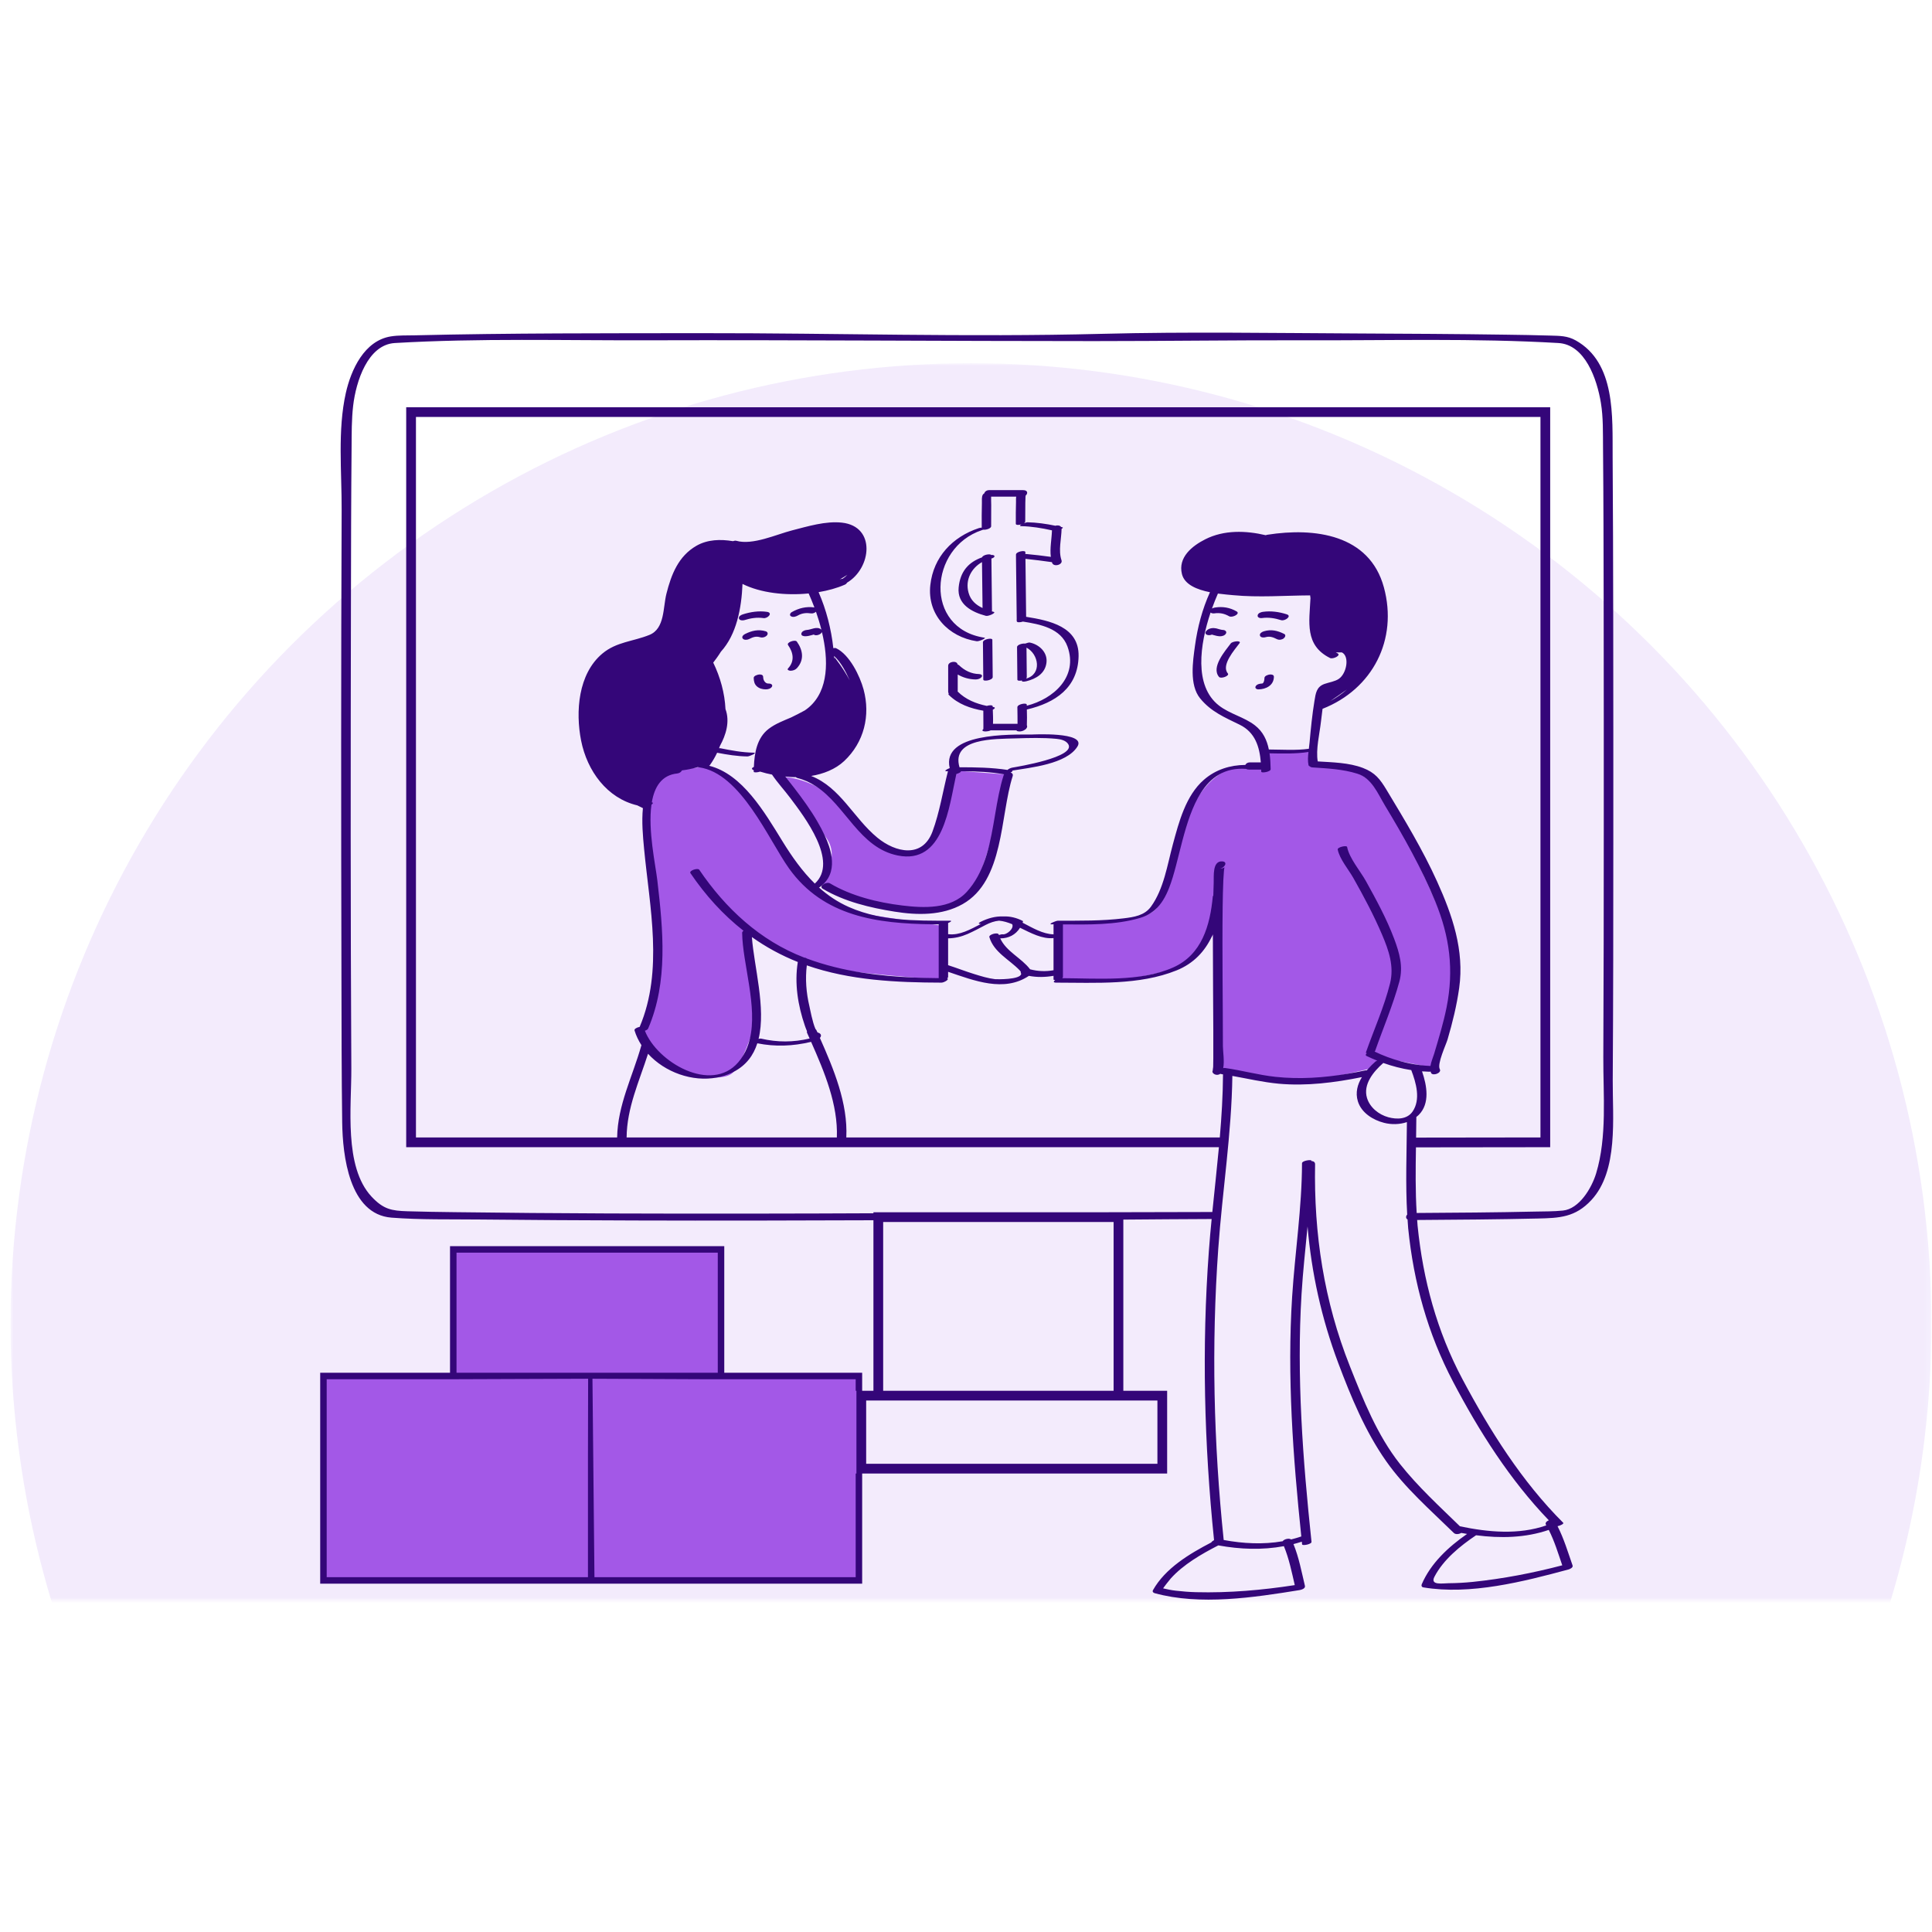 <svg width="367" height="367" viewBox="0 0 367 367" fill="none" xmlns="http://www.w3.org/2000/svg">
<mask id="mask0_1066_27597" style="mask-type:alpha" maskUnits="userSpaceOnUse" x="2" y="69" width="365" height="235">
<rect x="2" y="69" width="364.895" height="235" fill="#8036E4" fill-opacity="0.1"/>
</mask>
<g mask="url(#mask0_1066_27597)">
<circle cx="184.447" cy="251.447" r="182.447" fill="#8036E4"/>
</g>
<path d="M163.16 266.038V261.383H136.965V237.339H86.102V261.383H61.441V300.218H163.16V278.06V266.038ZM178.314 175.767C177.964 175.718 177.531 175.65 177.044 175.576C175.306 175.317 172.84 174.941 170.454 174.584C170.448 174.584 170.442 174.584 170.429 174.578C169.036 174.361 167.673 174.152 166.503 173.973C166.49 173.973 166.478 173.973 166.465 173.967C165.016 173.739 163.869 173.554 163.345 173.462C161.089 173.049 156.977 170.996 156.977 170.996C152.458 167.5 141.774 151.471 139.714 149.418C137.661 147.358 134.579 145.305 132.933 145.718C132.883 145.731 132.828 145.743 132.766 145.756C132.766 145.756 132.766 145.756 132.759 145.756C132.568 145.793 132.334 145.823 132.069 145.848C129.856 146.107 125.485 146.353 123.888 150.441C122.038 155.17 123.271 165.034 123.888 170.17C124.504 175.311 124.917 185.792 124.301 188.665C123.684 191.544 121.422 195.86 121.422 195.86L126.97 202.845C129.338 203.825 133.314 204.799 136.2 204.681C137.574 204.633 138.709 204.331 139.301 203.67C139.319 203.652 139.338 203.633 139.35 203.609C140.022 202.844 140.656 201.667 141.217 200.421C141.217 200.421 141.224 200.421 141.224 200.415C141.674 199.41 142.075 198.368 142.408 197.474C142.79 196.432 143.074 195.587 143.209 195.242C143.616 194.212 142.796 187.227 142.796 187.227L141.976 176.13C141.976 176.13 149.165 181.679 153.69 183.115C155.626 183.732 159.763 184.311 163.875 184.774C167.722 185.198 171.539 185.526 173.499 185.685H173.536C174.369 185.753 174.856 185.79 174.856 185.79L178.758 185.994L179.375 175.926C179.375 175.927 178.98 175.866 178.314 175.767ZM190.62 147.075L183.16 146.514L180.817 146.335L178.554 155.786C178.554 155.786 176.705 160.718 173.826 161.951C170.953 163.184 166.224 159.689 160.472 153.524C158.622 151.538 156.705 150.219 154.954 149.331C154.948 149.325 154.942 149.325 154.936 149.325C152.501 148.098 150.392 147.722 149.251 147.617C148.678 147.555 148.345 147.567 148.345 147.567C148.345 147.567 153.9 154.559 156.637 158.659C156.834 158.948 157.019 159.226 157.18 159.485C157.901 160.631 158.08 161.778 157.968 162.82C157.691 165.348 155.743 167.296 155.743 167.296L156.397 167.95L156.421 167.975L157.389 168.936C157.389 168.936 166.427 171.816 170.336 173.049C174.239 174.282 182.666 171.816 184.719 169.146C185.33 168.351 186.193 166.088 187.105 163.302C187.123 163.246 187.142 163.191 187.161 163.135C187.235 162.907 187.309 162.673 187.389 162.438C187.401 162.389 187.414 162.346 187.432 162.297C189.503 155.774 191.705 147.155 191.705 147.155L190.62 147.075ZM275.965 179.726C273.498 171.403 262.709 150.441 262.709 150.441C262.709 150.441 258.086 145.817 254.695 145.817C251.304 145.817 248.838 145.201 248.838 145.201L249.146 142.426L240.515 143.043V145.201L233.425 146.125C233.425 146.125 232.66 146.378 231.569 147.136C231.562 147.136 231.562 147.136 231.562 147.143C230.582 147.821 229.343 148.9 228.154 150.559C227.401 151.606 226.661 152.889 226.027 154.449C223.252 161.231 220.17 170.787 220.17 170.787C220.17 170.787 220.429 171.829 219.424 172.809C219.381 172.846 219.344 172.883 219.3 172.92C219.19 173.025 219.06 173.129 218.912 173.222C218.881 173.247 218.85 173.271 218.82 173.284C218.277 173.635 217.519 173.949 216.471 174.177C212.155 175.102 201.366 175.411 201.366 175.411L200.749 186.2L209.997 186.508C209.997 186.508 221.403 185.275 224.794 183.117C227.321 181.508 229.337 179.036 230.201 177.889C230.274 177.784 230.342 177.698 230.398 177.618C230.564 177.39 230.651 177.261 230.651 177.261L230.959 174.178L231.575 203.463C231.575 203.463 243.597 206.237 249.146 205.312C251.501 204.918 253.973 204.418 256.033 203.968C257.629 203.617 258.979 203.302 259.843 203.093C260.49 202.939 260.86 202.846 260.86 202.846L261.785 201.305L266.1 201.613H266.106L269.621 202.316C269.633 202.323 269.645 202.323 269.658 202.323L272.265 202.847C272.265 202.845 278.431 188.048 275.965 179.726Z" fill="#A358E7"/>
<path d="M195.632 122.062C195.46 122.025 195.077 122.13 194.732 122.26C194.238 122.179 193.197 122.469 193.197 122.925C193.222 124.991 193.246 127.049 193.259 129.109C193.265 129.325 193.703 129.355 194.147 129.263C194.01 129.442 194.307 129.571 194.96 129.411C196.816 128.948 198.523 127.943 198.782 125.897C199.036 123.931 197.414 122.426 195.632 122.062ZM194.917 128.906C194.997 128.819 195.047 128.734 195.047 128.629C195.034 126.761 195.016 124.892 194.991 123.025C197.315 124.233 197.975 128.068 194.917 128.906ZM188.505 121.533C188.499 121.101 186.711 121.409 186.718 122.013C186.749 124.368 186.774 126.729 186.785 129.091C186.792 129.522 188.579 129.214 188.573 128.61C188.555 126.248 188.53 123.894 188.505 121.533ZM188.745 116.224C188.634 116.2 188.518 116.163 188.406 116.132C188.425 116.089 188.437 116.04 188.437 115.996C188.4 112.698 188.357 109.4 188.326 106.101C189.164 105.867 189.066 105.355 188.283 105.422C188.062 105.146 186.724 105.385 186.55 105.873C183.998 106.785 182.414 108.511 182.105 111.575C181.785 114.812 184.615 116.279 187.296 116.988C187.753 117.105 189.35 116.384 188.745 116.224ZM183.986 112.599C183.296 110.127 184.547 107.901 186.539 106.779C186.57 109.683 186.607 112.594 186.644 115.498C185.411 114.923 184.393 114.067 183.986 112.599ZM204.886 124.621C204.985 119.048 199.375 117.871 194.923 117.168C194.874 113.499 194.831 109.825 194.794 106.157C196.476 106.324 198.147 106.557 199.825 106.786C199.837 106.829 199.843 106.873 199.855 106.909C200.151 107.778 201.933 107.285 201.643 106.429C201.008 104.554 201.625 102.397 201.656 100.46C201.884 100.331 201.989 100.201 201.791 100.152C201.717 100.14 201.637 100.121 201.563 100.103C201.367 99.801 200.885 99.739 200.478 99.868C198.733 99.504 196.915 99.246 195.164 99.209C195.041 99.209 194.782 99.283 194.516 99.388C194.658 99.289 194.751 99.166 194.751 99.03C194.745 97.878 194.751 96.719 194.769 95.559C194.775 95.189 194.782 94.813 194.8 94.443C194.8 94.394 194.819 94.258 194.831 94.129C195.281 93.771 195.262 93.105 194.369 93.105H187.895C187.396 93.105 187.05 93.407 186.977 93.716C186.86 93.783 186.761 93.863 186.706 93.956C186.441 94.369 186.533 95.066 186.521 95.535C186.472 97.1 186.483 98.666 186.49 100.232C186.298 100.239 186.095 100.27 185.923 100.325C180.941 101.977 177.316 105.793 176.724 111.12C176.095 116.773 180.189 121.002 185.534 121.81C185.947 121.878 187.47 121.207 187.008 121.138C175.442 119.387 176.453 104.036 186.533 100.701C186.619 100.677 186.693 100.645 186.755 100.621C187.248 100.694 188.277 100.411 188.277 99.955C188.271 98.605 188.271 97.254 188.29 95.905C188.296 95.596 188.247 94.844 188.272 94.345H193.037C192.975 94.666 193.006 95.048 193 95.313C192.951 96.712 192.963 98.112 192.963 99.511C192.963 99.752 193.536 99.764 194.035 99.61C193.733 99.783 193.597 99.943 194.004 99.949C195.934 99.987 197.944 100.32 199.83 100.744C199.781 102.384 199.405 104.135 199.614 105.781C198.066 105.572 196.519 105.375 194.959 105.239C194.917 105.233 194.848 105.239 194.78 105.252V104.888C194.774 104.456 192.987 104.765 192.993 105.368C192.993 105.676 192.999 105.985 192.999 106.293C193.037 110.085 193.086 113.883 193.135 117.681C193.098 117.736 193.092 117.792 193.135 117.835C193.135 117.89 193.142 117.946 193.142 118.001C193.142 118.266 193.795 118.254 194.312 118.075C197.617 118.587 201.532 119.364 202.777 122.816C204.855 128.562 200.119 132.772 195.052 134.055C195.052 133.987 195.046 133.925 195.046 133.864C195.046 133.438 193.258 133.74 193.258 134.344C193.271 135.392 193.301 136.44 193.289 137.494H188.628C188.665 136.607 188.622 135.7 188.591 134.819C188.967 134.615 189.176 134.375 188.683 134.307C188.646 134.301 188.609 134.294 188.578 134.288C188.578 134.251 188.572 134.208 188.572 134.172C188.572 133.919 187.955 133.925 187.45 134.091C185.391 133.666 183.424 132.877 181.914 131.36C181.92 131.329 181.927 131.298 181.927 131.268V128.129C182.944 128.715 184.072 129.042 185.299 129.067C185.7 129.079 186.242 128.931 186.476 128.58C186.718 128.223 186.279 128.05 185.989 128.044C184.504 128.013 183.221 127.372 182.161 126.354C182.099 126.299 182.013 126.256 181.915 126.238C181.792 125.399 180.114 125.664 180.114 126.459V131.391C180.114 131.533 180.157 131.638 180.219 131.731C180.152 131.817 180.139 131.903 180.213 131.977C181.97 133.759 184.368 134.585 186.791 135.004C186.798 135.96 186.804 136.909 186.804 137.865C186.804 138.068 186.804 138.272 186.798 138.475C186.798 138.481 186.798 138.481 186.798 138.488C186.742 138.537 186.686 138.586 186.65 138.655C186.533 138.864 186.822 138.926 187.081 138.938C187.148 138.944 187.222 138.951 187.285 138.944C187.506 138.938 187.894 138.883 188.191 138.735H193.105C193.092 138.976 193.77 138.944 193.869 138.932C194.153 138.889 194.492 138.79 194.726 138.586C194.757 138.574 194.782 138.555 194.813 138.537L194.819 138.531C194.831 138.524 194.838 138.513 194.85 138.506C194.893 138.469 194.924 138.432 194.949 138.395C195.115 138.198 195.171 137.957 195.06 137.772C195.103 136.78 195.084 135.775 195.06 134.776C200.491 133.505 204.781 130.62 204.886 124.621ZM204.886 124.621C204.985 119.048 199.375 117.871 194.923 117.168C194.874 113.499 194.831 109.825 194.794 106.157C196.476 106.324 198.147 106.557 199.825 106.786C199.837 106.829 199.843 106.873 199.855 106.909C200.151 107.778 201.933 107.285 201.643 106.429C201.008 104.554 201.625 102.397 201.656 100.46C201.884 100.331 201.989 100.201 201.791 100.152C201.717 100.14 201.637 100.121 201.563 100.103C201.367 99.801 200.885 99.739 200.478 99.868C198.733 99.504 196.915 99.246 195.164 99.209C195.041 99.209 194.782 99.283 194.516 99.388C194.658 99.289 194.751 99.166 194.751 99.03C194.745 97.878 194.751 96.719 194.769 95.559C194.775 95.189 194.782 94.813 194.8 94.443C194.8 94.394 194.819 94.258 194.831 94.129C195.281 93.771 195.262 93.105 194.369 93.105H187.895C187.396 93.105 187.05 93.407 186.977 93.716C186.86 93.783 186.761 93.863 186.706 93.956C186.441 94.369 186.533 95.066 186.521 95.535C186.472 97.1 186.483 98.666 186.49 100.232C186.298 100.239 186.095 100.27 185.923 100.325C180.941 101.977 177.316 105.793 176.724 111.12C176.095 116.773 180.189 121.002 185.534 121.81C185.947 121.878 187.47 121.207 187.008 121.138C175.442 119.387 176.453 104.036 186.533 100.701C186.619 100.677 186.693 100.645 186.755 100.621C187.248 100.694 188.277 100.411 188.277 99.955C188.271 98.605 188.271 97.254 188.29 95.905C188.296 95.596 188.247 94.844 188.272 94.345H193.037C192.975 94.666 193.006 95.048 193 95.313C192.951 96.712 192.963 98.112 192.963 99.511C192.963 99.752 193.536 99.764 194.035 99.61C193.733 99.783 193.597 99.943 194.004 99.949C195.934 99.987 197.944 100.32 199.83 100.744C199.781 102.384 199.405 104.135 199.614 105.781C198.066 105.572 196.519 105.375 194.959 105.239C194.917 105.233 194.848 105.239 194.78 105.252V104.888C194.774 104.456 192.987 104.765 192.993 105.368C192.993 105.676 192.999 105.985 192.999 106.293C193.037 110.085 193.086 113.883 193.135 117.681C193.098 117.736 193.092 117.792 193.135 117.835C193.135 117.89 193.142 117.946 193.142 118.001C193.142 118.266 193.795 118.254 194.312 118.075C197.617 118.587 201.532 119.364 202.777 122.816C204.855 128.562 200.119 132.772 195.052 134.055C195.052 133.987 195.046 133.925 195.046 133.864C195.046 133.438 193.258 133.74 193.258 134.344C193.271 135.392 193.301 136.44 193.289 137.494H188.628C188.665 136.607 188.622 135.7 188.591 134.819C188.967 134.615 189.176 134.375 188.683 134.307C188.646 134.301 188.609 134.294 188.578 134.288C188.578 134.251 188.572 134.208 188.572 134.172C188.572 133.919 187.955 133.925 187.45 134.091C185.391 133.666 183.424 132.877 181.914 131.36C181.92 131.329 181.927 131.298 181.927 131.268V128.129C182.944 128.715 184.072 129.042 185.299 129.067C185.7 129.079 186.242 128.931 186.476 128.58C186.718 128.223 186.279 128.05 185.989 128.044C184.504 128.013 183.221 127.372 182.161 126.354C182.099 126.299 182.013 126.256 181.915 126.238C181.792 125.399 180.114 125.664 180.114 126.459V131.391C180.114 131.533 180.157 131.638 180.219 131.731C180.152 131.817 180.139 131.903 180.213 131.977C181.97 133.759 184.368 134.585 186.791 135.004C186.798 135.96 186.804 136.909 186.804 137.865C186.804 138.068 186.804 138.272 186.798 138.475C186.798 138.481 186.798 138.481 186.798 138.488C186.742 138.537 186.686 138.586 186.65 138.655C186.533 138.864 186.822 138.926 187.081 138.938C187.148 138.944 187.222 138.951 187.285 138.944C187.506 138.938 187.894 138.883 188.191 138.735H193.105C193.092 138.976 193.77 138.944 193.869 138.932C194.153 138.889 194.492 138.79 194.726 138.586C194.757 138.574 194.782 138.555 194.813 138.537L194.819 138.531C194.831 138.524 194.838 138.513 194.85 138.506C194.893 138.469 194.924 138.432 194.949 138.395C195.115 138.198 195.171 137.957 195.06 137.772C195.103 136.78 195.084 135.775 195.06 134.776C200.491 133.505 204.781 130.62 204.886 124.621ZM194.96 129.411C196.817 128.949 198.524 127.944 198.783 125.898C199.036 123.931 197.414 122.426 195.633 122.062C195.46 122.025 195.078 122.13 194.733 122.26C194.239 122.179 193.198 122.469 193.198 122.925C193.222 124.991 193.247 127.049 193.259 129.109C193.266 129.325 193.703 129.355 194.147 129.263C194.01 129.443 194.307 129.572 194.96 129.411ZM194.991 123.025C197.315 124.233 197.975 128.068 194.917 128.906C194.997 128.819 195.047 128.734 195.047 128.629C195.034 126.76 195.016 124.892 194.991 123.025ZM188.283 105.422C188.062 105.146 186.724 105.385 186.55 105.873C183.998 106.785 182.414 108.511 182.105 111.575C181.785 114.812 184.615 116.279 187.296 116.988C187.753 117.105 189.349 116.384 188.745 116.224C188.634 116.199 188.518 116.162 188.406 116.131C188.425 116.089 188.437 116.04 188.437 115.996C188.4 112.697 188.357 109.399 188.326 106.101C189.165 105.867 189.066 105.355 188.283 105.422ZM183.986 112.599C183.296 110.127 184.547 107.901 186.539 106.779C186.57 109.683 186.607 112.594 186.644 115.498C185.411 114.923 184.393 114.067 183.986 112.599ZM186.718 122.013C186.748 124.368 186.773 126.729 186.785 129.091C186.791 129.522 188.579 129.214 188.573 128.61C188.554 126.248 188.529 123.894 188.505 121.533C188.499 121.101 186.711 121.409 186.718 122.013ZM244.423 116.692C242.962 116.224 241.421 116.009 239.898 116.224C239.522 116.279 238.967 116.464 238.899 116.902C238.832 117.327 239.393 117.457 239.701 117.408C240.952 117.229 242.173 117.426 243.369 117.808C244.054 118.025 245.478 117.025 244.423 116.692ZM243.943 120.422C242.673 119.788 241.483 119.498 240.077 119.923C239.762 120.015 239.226 120.299 239.337 120.724C239.448 121.131 240.065 121.144 240.379 121.046C241.192 120.805 241.822 121.039 242.555 121.409C242.962 121.606 243.461 121.545 243.831 121.28C244.084 121.101 244.349 120.626 243.943 120.422ZM241.199 128.129C240.904 128.16 240.207 128.37 240.194 128.777C240.188 129.116 240.12 129.534 239.935 129.739C239.923 129.757 239.911 129.769 239.904 129.776C239.892 129.782 239.886 129.788 239.867 129.8C239.854 129.807 239.854 129.807 239.849 129.813C239.843 129.813 239.836 129.819 239.83 129.819C239.818 129.825 239.8 129.825 239.781 129.832C239.689 129.838 239.553 129.85 239.701 129.85C239.288 129.857 238.764 129.967 238.53 130.356C238.314 130.713 238.708 130.96 239.035 130.954C240.485 130.936 241.957 130.202 241.988 128.58C242.001 128.16 241.532 128.092 241.199 128.129ZM233.801 122.216C232.735 123.647 230.01 126.742 231.563 128.585C231.927 129.01 233.634 128.388 233.234 127.913C231.914 126.353 234.554 123.4 235.447 122.198C235.897 121.6 234.115 121.798 233.801 122.216ZM232.882 120.337C233.086 119.967 232.71 119.683 232.358 119.671C231.901 119.652 231.482 119.467 231.038 119.369C230.453 119.246 229.781 119.302 229.305 119.695C229.046 119.911 228.794 120.3 229.183 120.54C229.459 120.707 229.891 120.688 230.218 120.546C230.335 120.577 230.459 120.614 230.576 120.651C230.946 120.763 231.328 120.848 231.716 120.867C232.136 120.879 232.667 120.737 232.882 120.337ZM151.366 121.872C151.058 121.434 149.326 122.013 149.702 122.544C150.719 123.98 150.973 125.596 149.709 126.958C149.413 127.279 149.961 127.414 150.177 127.414C150.596 127.407 151.065 127.26 151.361 126.945C152.815 125.373 152.538 123.523 151.366 121.872ZM146.126 129.849C145.831 129.843 145.677 129.849 145.429 129.658C145.103 129.399 144.973 128.986 144.967 128.579C144.955 128.166 144.523 128.092 144.178 128.129C143.894 128.16 143.161 128.375 143.173 128.777C143.186 129.38 143.302 129.972 143.783 130.385C144.24 130.792 144.856 130.946 145.454 130.952C145.867 130.959 146.397 130.83 146.632 130.448C146.847 130.083 146.447 129.849 146.126 129.849ZM145.035 117.414C145.842 117.525 146.891 116.397 145.682 116.224C144.147 116.002 142.587 116.23 141.12 116.699C140.806 116.797 140.257 117.069 140.368 117.488C140.479 117.888 141.101 117.895 141.41 117.796C142.6 117.421 143.796 117.235 145.035 117.414ZM144.406 121.052C144.826 121.181 145.368 121.039 145.67 120.713C145.941 120.417 145.842 120.034 145.454 119.917C144.055 119.498 142.803 119.8 141.527 120.435C141.243 120.576 140.812 120.947 141.089 121.298C141.355 121.631 141.958 121.564 142.291 121.396C143.025 121.027 143.585 120.805 144.406 121.052ZM162.686 266.038V278.06V266.038ZM306.353 205.231C306.451 189.929 306.464 174.626 306.464 159.331C306.464 145.225 306.47 131.12 306.445 117.014C306.427 106.927 306.408 96.841 306.334 86.761C306.279 79.178 306.951 68.944 299.337 64.671C297.739 63.771 296.285 63.802 294.515 63.747C291.655 63.654 288.794 63.617 285.934 63.574C276.667 63.438 267.4 63.389 258.135 63.346C241.883 63.273 225.595 62.995 209.35 63.414C183.61 64.073 158.832 63.26 133.253 63.29C115.109 63.309 96.946 63.26 78.802 63.697C77.31 63.735 75.738 63.666 74.259 63.901C69.185 64.702 66.682 70.258 65.695 74.64C64.098 81.73 64.931 89.69 64.899 96.878C64.777 126.458 64.788 156.033 64.862 185.613C64.881 194.824 64.881 204.042 65.004 213.252C65.091 219.436 66.304 230.687 74.381 231.303C79.912 231.728 85.521 231.593 91.058 231.654C100.94 231.76 110.829 231.808 120.718 231.84C135.786 231.889 150.847 231.852 165.916 231.797V264.188H163.776V260.767H137.581V236.723H85.485V260.767H60.824V300.834H163.776V279.91H221.71V264.188H213.387V231.673C218.898 231.636 224.688 231.575 230.163 231.562C229.959 233.597 229.781 235.625 229.633 237.66C228.283 255.964 228.745 274.312 230.62 292.561C230.379 292.69 230.17 292.851 230.095 292.998C225.909 295.175 221.353 297.913 219.022 302.055C218.862 302.332 219.053 302.56 219.331 302.634C227.943 305.014 238.227 303.454 246.883 302.049C247.228 301.986 248.004 301.753 247.882 301.247C247.24 298.571 246.747 295.859 245.705 293.313C246.235 293.176 246.766 293.022 247.29 292.856C247.308 293.023 247.327 293.196 247.345 293.368C247.382 293.683 249.182 293.344 249.132 292.887C247.48 277.271 246.278 261.513 247.24 245.811C247.505 241.519 247.973 237.253 248.381 232.98C249.139 241.809 251.013 250.403 254.219 258.942C256.63 265.353 259.336 271.901 263.288 277.529C266.883 282.659 271.723 286.845 276.173 291.204C276.506 291.525 277.166 291.438 277.579 291.191C277.949 291.259 278.312 291.321 278.683 291.383C275.138 293.849 271.784 296.95 270.069 300.951C269.958 301.223 270.063 301.482 270.378 301.537C279.292 303.035 289.385 300.445 297.973 298.128C298.239 298.054 298.861 297.764 298.726 297.376C297.844 294.854 297.086 292.295 295.871 289.915C296.432 289.799 297.117 289.44 296.95 289.268C289.089 281.432 283.004 271.753 277.813 262C272.948 252.857 270.323 243.153 269.281 232.832C269.249 232.468 269.231 232.11 269.2 231.747C276.826 231.697 284.459 231.642 292.079 231.469C296.247 231.377 299.243 231.254 302.301 227.955C307.468 222.376 306.309 212.29 306.353 205.231ZM162.686 264.188V279.91H162.544V299.601H112.921L112.543 261.904L134.327 262H162.545V264.188H162.686ZM62.058 262H85.486L111.72 261.904L111.687 276.796V299.601H62.058V262ZM111.687 262V275.563V262ZM86.719 260.767V237.956H136.348V260.767H86.719ZM136.348 262L112.542 262.11L136.348 262ZM219.861 266.038V278.06H164.536V266.038H219.861ZM167.766 264.188V232.13H211.538V264.188H167.766ZM245.952 301.105C239.762 302.06 233.467 302.609 227.21 302.449C225.922 302.418 224.633 302.313 223.351 302.165C222.543 302.073 221.754 301.913 220.958 301.728C220.897 301.715 222.154 300.112 222.389 299.853C224.805 297.171 228.215 295.212 231.427 293.559C235.582 294.317 239.774 294.466 243.887 293.707C244.867 296.087 245.373 298.602 245.952 301.105ZM296.766 297.345C291.186 298.806 285.501 299.903 279.762 300.495C278.239 300.649 276.71 300.736 275.175 300.747C273.992 300.76 271.612 301.191 272.487 299.514C274.177 296.265 277.37 293.663 280.391 291.635C285.033 292.234 289.756 292.141 294.201 290.619C295.292 292.757 295.983 295.069 296.766 297.345ZM276.026 262.48C280.946 271.851 286.834 281.137 294.213 288.794C293.794 288.96 293.461 289.293 293.671 289.651C293.695 289.688 293.714 289.725 293.732 289.762C288.474 291.587 282.703 291.062 277.328 289.934C273.4 286.112 269.338 282.395 265.928 278.085C261.6 272.604 258.968 265.939 256.415 259.509C251.501 247.136 249.566 234.386 249.812 221.156C249.819 220.749 249.491 220.557 249.116 220.545V220.484C249.116 220.225 247.328 220.471 247.328 220.964C247.309 229.448 245.996 237.838 245.454 246.29C244.48 261.475 245.626 276.746 247.192 291.863C246.551 292.08 245.91 292.27 245.263 292.43C244.843 292.135 243.906 292.375 243.659 292.77C239.966 293.418 236.162 293.22 232.451 292.535C230.539 274.127 230.101 255.65 231.421 237.179C232.198 226.26 233.949 215.335 234.097 204.38C237.031 204.904 239.923 205.582 242.907 205.859C248.197 206.34 253.517 205.65 258.708 204.608C257.864 205.989 257.432 207.555 257.938 209.201C258.61 211.396 260.823 212.764 262.931 213.295C264.318 213.646 265.873 213.621 267.254 213.153C267.211 219.023 266.97 224.861 267.309 230.724C267.032 231.014 267.013 231.452 267.376 231.649C267.414 232.204 267.444 232.758 267.494 233.313C268.542 243.665 271.204 253.295 276.026 262.48ZM155.744 197.161C156.193 196.68 155.849 196.254 155.355 196.149C155.318 196.112 155.275 196.069 155.232 196.02C155.189 195.915 155.14 195.804 155.09 195.699C155.053 195.612 154.992 195.545 154.918 195.489C154.333 194.213 153.889 191.698 153.752 191.131C153.149 188.591 152.945 185.97 153.259 183.381C161.41 186.223 170.287 186.642 178.838 186.661C179.326 186.661 180.441 186.014 179.911 185.853C180.028 185.766 180.102 185.674 180.102 185.569V184.602C185.108 186.297 190.719 188.535 195.447 185.372C196.995 185.668 198.561 185.637 200.127 185.366V186.044C200.127 186.131 200.257 186.174 200.442 186.18C200.115 186.408 199.997 186.661 200.651 186.661C208.117 186.661 216.416 187.191 223.493 184.336C226.779 183.011 228.876 180.693 230.201 177.887C230.269 177.746 230.337 177.604 230.398 177.462V177.617C230.398 178.671 230.405 179.725 230.405 180.779C230.411 185.755 230.454 190.724 230.478 195.699C230.485 197.481 230.491 199.262 230.478 201.044C230.472 201.562 230.466 202.08 230.454 202.598C230.441 203.054 230.294 203.338 230.423 203.258C230.281 203.442 230.256 203.658 230.454 203.868C230.46 203.868 230.46 203.874 230.467 203.88C230.793 204.226 231.409 204.269 231.805 203.979C231.879 204.01 231.965 204.034 232.075 204.047C232.155 204.059 232.242 204.077 232.322 204.089C232.297 208.084 232.051 212.079 231.712 216.069H160.763C161.083 209.558 158.364 203.073 155.744 197.161ZM242.26 204.552C239.041 204.207 235.922 203.326 232.721 202.875C232.605 202.857 232.481 202.869 232.358 202.9C232.617 201.593 232.302 199.639 232.302 198.757C232.302 194.528 232.259 190.304 232.24 186.081C232.216 181.488 232.197 176.901 232.253 172.308C232.277 170.612 232.308 168.911 232.382 167.215C232.407 166.642 232.445 166.069 232.494 165.495C232.61 164.145 232.876 165.051 231.649 164.996C232.536 164.996 233.369 163.707 232.186 163.627C230.262 163.504 230.607 166.469 230.552 167.677C230.514 168.491 230.496 169.311 230.478 170.131C230.422 170.186 230.385 170.242 230.379 170.303C229.861 175.802 228.295 181.369 222.833 183.786C216.57 186.554 208.487 185.839 201.773 185.814C201.86 185.74 201.915 185.654 201.915 185.568V175.599C206.76 175.636 211.896 175.735 216.508 174.384C217.402 174.125 218.16 173.755 218.82 173.281C218.85 173.268 218.882 173.244 218.912 173.219C219.048 173.126 219.177 173.022 219.3 172.917C219.344 172.88 219.381 172.843 219.424 172.806C220.626 171.745 221.44 170.308 222.106 168.601C223.993 163.768 224.886 155.63 228.154 150.556C229.072 149.125 230.183 147.936 231.563 147.14C231.563 147.134 231.563 147.134 231.57 147.134C232.975 146.314 234.665 145.907 236.718 146.055C236.847 146.142 237.02 146.191 237.26 146.191H239.572C239.578 146.327 239.578 146.462 239.585 146.591C239.591 146.905 241.379 146.629 241.372 146.11C241.354 145.105 241.305 144.089 241.163 143.102C243.629 143.145 246.12 143.225 248.555 142.843C248.456 143.7 248.401 144.576 248.561 145.333C248.592 145.463 248.697 145.543 248.838 145.586C248.906 145.685 249.06 145.759 249.332 145.778C252.205 145.969 255.071 146.104 257.833 146.968C260.608 147.83 261.717 150.747 263.105 153.046C266.65 158.927 270.04 164.921 272.654 171.289C275.398 177.948 276.199 184.248 274.794 191.338C274.196 194.329 273.296 197.258 272.426 200.179C272.247 200.778 271.859 201.665 271.723 202.491C271.033 202.46 270.342 202.405 269.658 202.319C269.645 202.319 269.633 202.319 269.621 202.312C268.437 202.165 267.265 201.924 266.106 201.61H266.1C264.386 201.147 262.716 200.524 261.113 199.754C261.168 199.705 261.211 199.655 261.229 199.606C262.758 195.247 264.601 190.938 265.816 186.48C266.593 183.607 265.841 181.012 264.817 178.287C263.387 174.489 261.413 170.882 259.454 167.344C258.405 165.463 256.309 163.034 255.896 160.889C255.822 160.513 254.028 160.931 254.108 161.363C254.454 163.164 256.18 165.186 257.061 166.746C259.052 170.266 260.958 173.842 262.542 177.559C263.818 180.555 264.854 183.557 264.053 186.794C262.943 191.264 260.989 195.586 259.466 199.92C259.435 199.994 259.515 200.043 259.645 200.068C259.41 200.253 259.33 200.468 259.638 200.616C260.293 200.931 260.958 201.215 261.63 201.486C261.482 201.529 261.352 201.584 261.272 201.658C260.779 202.09 260.292 202.57 259.842 203.089C259.775 203.162 259.706 203.236 259.645 203.31C259.558 203.31 259.478 203.31 259.38 203.328C258.264 203.563 257.148 203.772 256.032 203.963C251.476 204.725 246.89 205.052 242.26 204.552ZM234.898 116.138C233.634 115.41 232.284 115.182 230.848 115.398C230.663 115.423 230.429 115.485 230.225 115.589C230.596 114.566 230.977 113.61 231.353 112.753C232.463 112.901 233.493 112.988 234.232 113.056C239.091 113.524 243.998 113.123 248.869 113.098C248.887 113.228 248.912 113.406 248.936 113.616C248.72 118.154 247.784 122.568 252.653 124.997C253.208 125.274 254.843 124.486 254.065 124.097C253.954 124.048 253.856 123.986 253.751 123.93H254.904C256.407 124.676 255.81 127.932 254.33 128.949C253.597 129.46 252.456 129.615 251.605 129.917C250.07 130.465 249.934 131.68 249.693 133.141C249.262 135.754 249.003 138.406 248.763 141.044C248.732 141.42 248.676 141.821 248.627 142.24C246.148 142.579 243.583 142.388 241.092 142.376C241.08 142.376 241.055 142.382 241.031 142.382C240.673 140.606 239.933 138.979 238.373 137.777C236.314 136.186 233.633 135.644 231.543 134.016C226.752 130.279 227.942 122.364 229.958 116.358C230.131 116.506 230.451 116.543 230.636 116.519C231.684 116.364 232.573 116.543 233.491 117.068C234.072 117.402 235.694 116.594 234.898 116.138ZM255.854 130.984C254.898 131.816 253.837 132.556 252.679 133.184C253.634 132.537 254.769 131.761 255.854 130.984ZM262.709 201.975C262.734 201.957 262.746 201.938 262.765 201.92C264.491 202.536 266.272 202.999 268.085 203.276C268.085 203.282 268.085 203.288 268.085 203.288C268.992 205.668 269.923 208.855 268.32 211.162C267.278 212.66 265.311 212.66 263.72 212.228C261.92 211.735 260.238 210.403 259.676 208.578C258.887 205.982 260.909 203.566 262.709 201.975ZM269.047 212.172C269.201 212.049 269.362 211.926 269.503 211.784C271.674 209.62 271.05 206.18 270.125 203.51C270.588 203.547 271.05 203.572 271.513 203.584C271.587 203.584 271.674 203.571 271.754 203.553C271.784 203.645 271.809 203.745 271.852 203.83C272.185 204.434 273.911 203.837 273.498 203.091C272.956 202.092 274.688 198.443 274.972 197.468C275.921 194.25 276.717 190.995 277.185 187.671C278.19 180.532 275.897 173.868 272.987 167.443C270.256 161.408 266.815 155.73 263.4 150.064C262.154 147.999 261.217 146.765 258.899 145.878C256.23 144.861 253.153 144.817 250.317 144.638C249.922 142.37 250.668 139.404 250.915 137.179C251.007 136.334 251.112 135.489 251.23 134.645C260.755 130.902 265.582 121.482 262.881 111.569C260.139 101.482 249.676 100.181 240.774 101.575C240.663 101.587 240.552 101.624 240.441 101.667C236.655 100.779 232.531 100.637 228.961 102.437C226.44 103.708 223.733 105.884 224.522 109.053C225.022 111.075 227.42 112.012 229.843 112.499C228.394 115.68 227.475 119.176 227.001 122.634C226.594 125.6 225.891 130.088 227.963 132.646C230.041 135.205 232.63 136.265 235.497 137.671C238.432 139.107 239.264 141.869 239.504 144.822H237.403C236.983 144.822 236.687 145.044 236.558 145.303C233.697 145.328 230.947 146.16 228.697 148.121C225.244 151.116 223.944 156.16 222.797 160.389C221.737 164.316 221.077 168.86 218.636 172.226C217.409 173.921 215.399 174.205 213.457 174.446C209.333 174.957 205.109 174.89 200.96 174.895C200.609 174.895 198.932 175.586 199.789 175.586H200.159C200.141 175.623 200.129 175.66 200.129 175.697V177.491C198.032 177.417 196.139 176.245 194.24 175.271C194.265 175.204 194.296 175.148 194.32 175.086C194.352 175.024 194.333 174.975 194.278 174.938C193.1 174.334 191.854 174.026 190.585 174.088C189.105 174.02 187.626 174.433 186.275 175.117C185.714 175.407 185.93 175.517 186.319 175.524C184.333 176.547 182.311 177.7 180.215 177.46C180.184 177.454 180.148 177.46 180.104 177.466V175.333C180.567 175.136 180.949 174.895 180.437 174.895C177.114 174.895 173.754 174.92 170.456 174.581C170.45 174.581 170.443 174.581 170.431 174.575C169.112 174.445 167.798 174.248 166.504 173.971C166.491 173.971 166.48 173.97 166.467 173.964C164.691 173.582 162.946 173.046 161.245 172.294C159.099 171.344 157.231 170.073 155.573 168.582C155.653 168.551 155.727 168.52 155.776 168.477C156.005 168.31 156.208 168.131 156.399 167.947C157.885 166.517 158.224 164.697 157.971 162.818C157.786 161.418 157.263 159.988 156.64 158.656C156.22 157.75 155.752 156.893 155.302 156.116C154.001 153.86 152.454 151.745 150.87 149.68C150.333 148.99 149.797 148.299 149.254 147.614C149.23 147.577 149.199 147.547 149.174 147.51C149.704 147.559 150.235 147.602 150.765 147.621C150.906 147.627 151.048 147.621 151.19 147.621C151.221 147.688 151.313 147.75 151.492 147.799C152.774 148.121 153.908 148.65 154.938 149.323C154.945 149.323 154.951 149.323 154.956 149.329C160.653 153.028 163.242 161.03 170.517 162.504C179.247 164.279 180.264 153.293 181.664 147.029C182.139 146.899 182.595 146.659 182.533 146.505C182.743 146.505 182.952 146.505 183.162 146.511C185.659 146.529 188.162 146.634 190.622 147.072C190.665 147.078 190.703 147.084 190.745 147.09C190.703 147.14 190.671 147.195 190.653 147.257C189.174 151.881 188.896 157.405 187.435 162.294C187.417 162.343 187.404 162.386 187.392 162.435C187.318 162.67 187.244 162.904 187.164 163.132C187.145 163.188 187.126 163.243 187.108 163.299C186.338 165.549 185.271 167.633 183.661 169.402C180.616 172.744 175.456 172.503 171.374 172.004C166.738 171.443 161.72 170.21 157.67 167.805C157.343 167.608 156.787 167.731 156.424 167.972C156.042 168.213 155.857 168.57 156.288 168.829C160.406 171.277 165.258 172.43 169.943 173.176C174.247 173.866 178.939 173.953 182.848 171.752C190.775 167.288 189.956 154.989 192.361 147.455C192.484 147.066 192.274 146.838 191.972 146.751C192.28 146.591 192.465 146.431 192.237 146.388C195.745 145.809 202.595 145.155 204.666 141.813C206.442 138.952 195.992 139.532 195.955 139.532C191.91 139.539 178.834 139.156 180.406 145.907C179.839 146.129 179.204 146.499 179.832 146.499H180.073C179.099 150.315 178.501 154.267 177.132 157.966C175.227 163.083 170.129 161.98 166.651 159.113C162.12 155.376 159.666 149.594 154.087 147.399C156.405 147.023 158.686 146.135 160.357 144.569C164.143 141.012 165.381 135.914 164.043 130.968C163.359 128.435 161.385 124.335 158.809 123.126C158.698 123.077 158.507 123.083 158.297 123.126C157.903 119.501 156.959 115.814 155.498 112.485C157.292 112.183 158.982 111.715 160.418 111.091C160.689 110.98 160.831 110.839 160.887 110.691C165.523 107.966 166.466 100.001 159.931 99.279C156.83 98.94 153.445 99.988 150.474 100.747C147.465 101.517 142.983 103.619 139.863 102.726C139.696 102.677 139.457 102.713 139.222 102.799C136.873 102.405 134.401 102.467 132.293 103.675C128.871 105.641 127.521 109.112 126.596 112.775C125.924 115.414 126.306 119.415 123.366 120.605C120.252 121.869 117.096 121.911 114.426 124.15C109.815 128.015 109.303 135.204 110.388 140.691C111.541 146.467 115.308 151.621 121.066 152.99C121.676 153.298 122.077 153.49 122.126 153.514C121.867 156.079 122.126 158.878 122.348 161.221C123.409 172.368 126.047 184.346 121.51 195.067C120.998 195.16 120.444 195.449 120.536 195.746C120.838 196.745 121.294 197.676 121.849 198.545C121.843 198.57 121.831 198.587 121.824 198.612C120.172 204.482 117.33 209.901 117.231 216.066H79.014V79.206H292.624V216.066L269 216.097C269.022 214.793 269.041 213.48 269.047 212.172ZM187.938 178.011C188.789 180.89 191.687 182.247 193.66 184.281C193.783 184.411 193.869 184.528 193.925 184.639C193.875 184.75 193.888 184.861 193.992 184.953C193.912 186.144 189.27 186.026 189.017 186.001C187.673 185.841 186.36 185.434 185.071 185.034C183.401 184.522 181.768 183.874 180.102 183.345V178.245C181.366 178.233 182.605 177.937 183.789 177.425C184.966 176.914 186.088 176.291 187.229 175.699C188.067 175.268 188.906 174.972 189.775 174.892C190.602 174.959 191.433 175.212 192.272 175.557C192.692 176.365 191.243 177.61 190.435 177.481C190.294 177.462 190.028 177.518 189.751 177.617C189.745 177.586 189.733 177.561 189.727 177.536C189.572 177.012 187.79 177.512 187.938 178.011ZM190.003 178.252C191.612 178.252 192.925 177.573 193.764 176.236C195.848 177.247 197.969 178.412 200.127 178.196V184.306C198.628 184.571 197.142 184.515 195.675 184.127C194.01 181.945 191.156 180.774 190.003 178.252ZM153.302 196.181C153.469 196.544 153.628 196.908 153.796 197.277C150.688 198.005 147.686 198.017 144.579 197.296C144.468 197.271 144.295 197.29 144.098 197.345C145.541 191.475 143.229 183.56 142.828 178.005C145.491 179.898 148.401 181.488 151.551 182.74C150.892 186.797 151.564 190.971 152.889 194.83C152.981 195.089 153.117 195.483 153.296 195.896C153.265 195.989 153.259 196.082 153.302 196.181ZM153.253 182.074C153.136 181.969 152.963 181.908 152.772 181.902C144.387 178.69 137.809 172.562 132.828 165.218C132.557 164.812 130.824 165.379 131.157 165.866C134.018 170.083 137.365 173.776 141.237 176.809C141.083 176.914 140.978 177.044 140.978 177.191C141.046 183.048 143.981 191.224 142.408 197.475C142.15 198.516 141.767 199.503 141.225 200.415C141.225 200.422 141.218 200.422 141.218 200.422C140.934 200.902 140.608 201.359 140.238 201.791C135.077 207.783 124.806 201.748 122.501 195.792C122.79 195.712 123.043 195.558 123.129 195.354C126.946 186.483 125.953 176.582 124.868 167.247C124.522 164.282 123.068 157.729 123.751 152.852C124.029 152.667 124.147 152.476 123.819 152.402C124.325 149.461 125.682 147.224 128.659 146.927C129.09 146.884 129.423 146.613 129.541 146.341C130.54 146.219 131.385 146.04 132.069 145.848C132.229 145.811 132.371 145.768 132.513 145.725C132.594 145.732 132.68 145.743 132.759 145.756C132.766 145.756 132.766 145.756 132.766 145.756C140.719 146.822 145.996 159.516 149.874 164.955C156.427 174.147 166.729 175.442 177.044 175.577C177.475 175.583 177.913 175.589 178.345 175.589C178.326 175.62 178.313 175.657 178.313 175.7V185.806C176.723 185.793 175.126 185.756 173.535 185.689H173.498C170.268 185.547 167.049 185.276 163.874 184.777C160.263 184.207 156.705 183.356 153.253 182.074ZM143.136 142.975C140.997 142.944 138.913 142.55 136.823 142.13C136.767 142.118 136.682 142.124 136.589 142.137C136.65 141.976 136.718 141.815 136.78 141.65C137.852 139.695 138.71 137.118 137.81 134.695C137.668 131.681 136.836 128.653 135.485 125.867C135.892 125.349 136.428 124.621 136.946 123.789C139.918 120.522 140.861 115.515 141.046 110.923C144.498 112.643 149.239 113.167 153.611 112.729C153.974 113.543 154.344 114.431 154.702 115.387C153.167 115.171 151.736 115.51 150.399 116.281C150.109 116.441 149.899 116.866 150.263 117.07C150.658 117.298 151.175 117.137 151.539 116.928C152.353 116.459 153.167 116.385 154.085 116.521C154.394 116.57 154.757 116.423 155.004 116.213C155.386 117.305 155.738 118.451 156.033 119.628C156.015 119.61 155.997 119.586 155.978 119.567C155.164 118.895 154.091 119.641 153.216 119.671C152.846 119.69 152.285 119.943 152.224 120.356C152.15 120.8 152.723 120.874 153.026 120.861C153.426 120.848 153.821 120.756 154.203 120.645C154.326 120.608 154.449 120.571 154.579 120.534C154.579 120.534 154.579 120.534 154.579 120.54C154.985 120.873 155.96 120.527 156.138 120.072C157.39 125.337 157.445 131.089 153.678 134.343C153.419 134.565 153.149 134.763 152.871 134.954C152.014 135.422 151.12 135.878 150.281 136.285C148.808 136.914 147.297 137.475 146.021 138.449C143.783 140.158 143.315 143.024 143.204 145.687C142.958 145.792 142.779 145.928 142.865 146.076C142.908 146.15 142.945 146.187 143.013 146.243C143.056 146.273 143.117 146.291 143.18 146.304C143.18 146.403 143.173 146.502 143.173 146.594C143.173 146.779 143.87 146.748 144.394 146.576C144.782 146.681 145.164 146.798 145.553 146.897C145.916 146.989 146.286 147.063 146.65 147.137C147.691 148.691 149.018 150.109 150.127 151.595C152.778 155.121 159.363 163.66 154.782 167.845C152.396 165.516 150.436 162.728 148.654 159.837C145.214 154.251 141.015 147.032 134.703 145.46C134.777 145.411 134.844 145.355 134.888 145.288C135.405 144.548 135.849 143.778 136.225 142.989C138.124 143.352 140.029 143.667 141.978 143.692C142.341 143.696 144.011 142.987 143.136 142.975ZM191.385 146.255C188.376 145.793 185.318 145.749 182.266 145.749C180.639 140.188 188.968 140.38 192.926 140.263C195.491 140.183 198.142 140.102 200.695 140.349C201.478 140.423 202.488 140.645 202.926 141.367C204.436 143.833 193.24 145.651 192.291 145.818C191.946 145.878 191.544 146.089 191.385 146.255ZM158.438 124.608C159.738 125.774 160.725 127.698 161.416 129.251C160.077 126.742 158.518 124.855 158.518 124.855C158.518 124.855 158.505 124.985 158.48 125.2C158.463 125.004 158.45 124.806 158.438 124.608ZM159.504 110.078C160.041 109.776 160.534 109.474 160.966 109.184C160.682 109.486 160.38 109.738 160.059 109.942C159.918 109.942 159.769 109.973 159.622 110.034C159.585 110.046 159.541 110.065 159.504 110.078ZM123.099 200.169C126.299 203.69 131.527 205.57 136.2 204.682C137.143 204.515 138.056 204.226 138.931 203.819C139.073 203.751 139.215 203.684 139.351 203.61C141.755 202.364 143.13 200.459 143.858 198.184C147.267 198.862 150.578 198.733 153.981 197.931C154.019 197.925 154.043 197.913 154.074 197.907C156.595 203.585 159.215 209.842 158.968 216.069H119.031C119.073 210.447 121.415 205.441 123.099 200.169ZM303.202 222.882C302.358 225.669 300.015 229.639 296.883 229.959C295.132 230.138 293.344 230.113 291.587 230.151C284.09 230.323 276.599 230.366 269.109 230.416C268.856 226.254 268.905 222.111 268.973 217.95L294.472 217.919V77.359H77.162V217.919H231.544C231.162 222.025 230.706 226.13 230.293 230.231C223.061 230.237 215.829 230.255 208.598 230.28H165.917V230.471C158.808 230.503 151.694 230.527 144.585 230.533C125.189 230.564 105.794 230.52 86.398 230.262C83.395 230.225 80.387 230.182 77.385 230.09C74.4 229.998 72.828 229.733 70.553 227.284C65.295 221.6 66.774 210.207 66.738 203.024C66.578 173.548 66.608 144.067 66.664 114.591C66.682 104.709 66.695 94.826 66.787 84.943C66.806 82.317 66.781 79.703 67.082 77.095C67.613 72.478 69.857 65.456 75.011 65.16C91.022 64.222 107.205 64.691 123.235 64.642C151.428 64.562 179.615 64.796 207.802 64.796C221.169 64.796 234.535 64.604 247.907 64.642C263.905 64.691 280.058 64.229 296.038 65.16C301.106 65.456 303.362 72.015 304.102 76.522C304.565 79.34 304.478 82.219 304.509 85.073C304.602 94.956 304.608 104.839 304.632 114.721C304.657 129.062 304.65 143.402 304.65 157.736C304.65 172.101 304.632 186.466 304.564 200.83C304.534 207.992 305.305 215.927 303.202 222.882ZM239.701 117.408C240.952 117.229 242.173 117.427 243.369 117.809C244.054 118.025 245.478 117.025 244.423 116.692C242.962 116.224 241.421 116.009 239.898 116.224C239.522 116.279 238.967 116.464 238.899 116.902C238.832 117.328 239.393 117.458 239.701 117.408ZM243.943 120.422C242.673 119.788 241.483 119.498 240.077 119.923C239.762 120.015 239.226 120.299 239.337 120.724C239.448 121.131 240.065 121.144 240.379 121.046C241.192 120.805 241.822 121.039 242.555 121.409C242.962 121.606 243.461 121.545 243.831 121.28C244.084 121.101 244.349 120.626 243.943 120.422ZM239.035 130.952C240.485 130.935 241.957 130.2 241.988 128.579C242.001 128.16 241.532 128.092 241.199 128.129C240.904 128.16 240.207 128.37 240.194 128.777C240.188 129.116 240.12 129.534 239.935 129.739C239.923 129.757 239.911 129.769 239.904 129.776C239.892 129.782 239.886 129.788 239.867 129.8C239.854 129.807 239.854 129.807 239.849 129.813C239.843 129.813 239.836 129.819 239.83 129.819C239.818 129.825 239.8 129.825 239.781 129.832C239.689 129.838 239.553 129.85 239.701 129.85C239.288 129.857 238.764 129.967 238.53 130.356C238.314 130.713 238.708 130.959 239.035 130.952ZM233.801 122.216C232.735 123.647 230.01 126.742 231.563 128.585C231.927 129.01 233.634 128.388 233.234 127.913C231.914 126.353 234.554 123.4 235.447 122.198C235.897 121.6 234.115 121.798 233.801 122.216ZM232.882 120.337C233.086 119.967 232.71 119.683 232.358 119.671C231.901 119.652 231.482 119.467 231.038 119.369C230.453 119.246 229.781 119.302 229.305 119.695C229.046 119.911 228.794 120.3 229.183 120.54C229.459 120.707 229.891 120.688 230.218 120.546C230.335 120.577 230.459 120.614 230.576 120.651C230.946 120.763 231.328 120.848 231.716 120.867C232.136 120.879 232.667 120.737 232.882 120.337ZM194.923 117.168C194.874 113.499 194.831 109.825 194.794 106.157C196.476 106.324 198.147 106.557 199.825 106.786C199.837 106.829 199.843 106.873 199.855 106.909C200.151 107.778 201.933 107.285 201.643 106.429C201.008 104.554 201.625 102.397 201.656 100.46C201.884 100.331 201.989 100.201 201.791 100.152C201.717 100.14 201.637 100.121 201.563 100.103C201.367 99.801 200.885 99.739 200.478 99.868C198.733 99.504 196.915 99.246 195.164 99.209C195.041 99.209 194.782 99.283 194.516 99.388C194.658 99.289 194.751 99.166 194.751 99.03C194.745 97.878 194.751 96.719 194.769 95.559C194.775 95.189 194.782 94.813 194.8 94.443C194.8 94.394 194.819 94.258 194.831 94.129C195.281 93.771 195.262 93.105 194.369 93.105H187.895C187.396 93.105 187.05 93.407 186.977 93.716C186.86 93.783 186.761 93.863 186.706 93.956C186.441 94.369 186.533 95.066 186.521 95.535C186.472 97.1 186.483 98.666 186.49 100.232C186.298 100.239 186.095 100.27 185.923 100.325C180.941 101.977 177.316 105.793 176.724 111.12C176.095 116.773 180.189 121.002 185.534 121.81C185.947 121.878 187.47 121.207 187.008 121.138C175.442 119.387 176.453 104.036 186.533 100.701C186.619 100.677 186.693 100.645 186.755 100.621C187.248 100.694 188.277 100.411 188.277 99.955C188.271 98.605 188.271 97.254 188.29 95.905C188.296 95.596 188.247 94.844 188.272 94.345H193.037C192.975 94.666 193.006 95.048 193 95.313C192.951 96.712 192.963 98.112 192.963 99.511C192.963 99.752 193.536 99.764 194.035 99.61C193.733 99.783 193.597 99.943 194.004 99.949C195.934 99.987 197.944 100.32 199.83 100.744C199.781 102.384 199.405 104.135 199.614 105.781C198.066 105.572 196.519 105.375 194.959 105.239C194.917 105.233 194.848 105.239 194.78 105.252V104.888C194.774 104.456 192.987 104.765 192.993 105.368C192.993 105.676 192.999 105.985 192.999 106.293C193.037 110.085 193.086 113.883 193.135 117.681C193.098 117.736 193.092 117.792 193.135 117.835C193.135 117.89 193.142 117.946 193.142 118.001C193.142 118.266 193.795 118.254 194.312 118.075C197.617 118.587 201.532 119.364 202.777 122.816C204.855 128.562 200.119 132.772 195.052 134.055C195.052 133.987 195.046 133.925 195.046 133.864C195.046 133.438 193.258 133.74 193.258 134.344C193.271 135.392 193.301 136.44 193.289 137.494H188.628C188.665 136.607 188.622 135.7 188.591 134.819C188.967 134.615 189.176 134.375 188.683 134.307C188.646 134.301 188.609 134.294 188.578 134.288C188.578 134.251 188.572 134.208 188.572 134.172C188.572 133.919 187.955 133.925 187.45 134.091C185.391 133.666 183.424 132.877 181.914 131.36C181.92 131.329 181.927 131.298 181.927 131.268V128.129C182.944 128.715 184.072 129.042 185.299 129.067C185.7 129.079 186.242 128.931 186.476 128.58C186.718 128.223 186.279 128.05 185.989 128.044C184.504 128.013 183.221 127.372 182.161 126.354C182.099 126.299 182.013 126.256 181.915 126.238C181.792 125.399 180.114 125.664 180.114 126.459V131.391C180.114 131.533 180.157 131.638 180.219 131.731C180.152 131.817 180.139 131.903 180.213 131.977C181.97 133.759 184.368 134.585 186.791 135.004C186.798 135.96 186.804 136.909 186.804 137.865C186.804 138.068 186.804 138.272 186.798 138.475C186.798 138.481 186.798 138.481 186.798 138.488C186.742 138.537 186.686 138.586 186.65 138.655C186.533 138.864 186.822 138.926 187.081 138.938C187.148 138.944 187.222 138.951 187.285 138.944C187.506 138.938 187.894 138.883 188.191 138.735H193.105C193.092 138.976 193.77 138.944 193.869 138.932C194.153 138.889 194.492 138.79 194.726 138.586C194.757 138.574 194.782 138.555 194.813 138.537L194.819 138.531C194.831 138.524 194.838 138.513 194.85 138.506C194.893 138.469 194.924 138.432 194.949 138.395C195.115 138.198 195.171 137.957 195.06 137.772C195.103 136.78 195.084 135.775 195.06 134.776C200.492 133.506 204.783 130.621 204.887 124.622C204.985 119.048 199.375 117.871 194.923 117.168ZM194.96 129.411C196.817 128.949 198.524 127.944 198.783 125.898C199.036 123.931 197.414 122.426 195.633 122.062C195.46 122.025 195.078 122.13 194.733 122.26C194.239 122.179 193.198 122.469 193.198 122.925C193.222 124.991 193.247 127.049 193.259 129.109C193.266 129.325 193.703 129.355 194.147 129.263C194.01 129.443 194.307 129.572 194.96 129.411ZM194.991 123.025C197.315 124.233 197.975 128.068 194.917 128.906C194.997 128.819 195.047 128.734 195.047 128.629C195.034 126.76 195.016 124.892 194.991 123.025ZM188.283 105.422C188.062 105.146 186.724 105.385 186.55 105.873C183.998 106.785 182.414 108.511 182.105 111.575C181.785 114.812 184.615 116.279 187.296 116.988C187.753 117.105 189.349 116.384 188.745 116.224C188.634 116.199 188.518 116.162 188.406 116.131C188.425 116.089 188.437 116.04 188.437 115.996C188.4 112.697 188.357 109.399 188.326 106.101C189.165 105.867 189.066 105.355 188.283 105.422ZM183.986 112.599C183.296 110.127 184.547 107.901 186.539 106.779C186.57 109.683 186.607 112.594 186.644 115.498C185.411 114.923 184.393 114.067 183.986 112.599ZM186.718 122.013C186.748 124.368 186.773 126.729 186.785 129.091C186.791 129.522 188.579 129.214 188.573 128.61C188.554 126.248 188.529 123.894 188.505 121.533C188.499 121.101 186.711 121.409 186.718 122.013ZM150.177 127.414C150.596 127.407 151.064 127.26 151.36 126.945C152.815 125.373 152.538 123.523 151.366 121.872C151.058 121.434 149.326 122.013 149.702 122.544C150.719 123.98 150.973 125.596 149.709 126.958C149.412 127.278 149.961 127.414 150.177 127.414ZM145.454 130.952C145.867 130.959 146.397 130.83 146.632 130.448C146.847 130.083 146.447 129.849 146.126 129.849C145.831 129.843 145.677 129.849 145.429 129.658C145.103 129.399 144.973 128.986 144.967 128.579C144.955 128.166 144.523 128.092 144.178 128.129C143.894 128.16 143.161 128.375 143.173 128.777C143.186 129.38 143.302 129.972 143.783 130.385C144.24 130.792 144.856 130.946 145.454 130.952ZM145.035 117.414C145.842 117.525 146.891 116.397 145.682 116.224C144.147 116.002 142.587 116.23 141.12 116.699C140.806 116.797 140.257 117.069 140.368 117.488C140.479 117.888 141.101 117.895 141.41 117.796C142.6 117.421 143.796 117.235 145.035 117.414ZM144.406 121.052C144.826 121.181 145.368 121.039 145.67 120.713C145.941 120.417 145.842 120.034 145.454 119.917C144.055 119.498 142.803 119.8 141.527 120.435C141.243 120.576 140.812 120.947 141.089 121.298C141.355 121.631 141.958 121.564 142.291 121.396C143.025 121.027 143.585 120.805 144.406 121.052ZM244.423 116.692C242.962 116.224 241.421 116.009 239.898 116.224C239.522 116.279 238.967 116.464 238.899 116.902C238.832 117.327 239.393 117.457 239.701 117.408C240.952 117.229 242.173 117.426 243.369 117.808C244.054 118.025 245.478 117.025 244.423 116.692ZM232.358 119.67C231.902 119.652 231.483 119.467 231.039 119.368C230.453 119.245 229.781 119.301 229.306 119.695C229.047 119.911 228.795 120.299 229.183 120.539C229.46 120.706 229.892 120.687 230.219 120.546C230.336 120.576 230.459 120.613 230.577 120.65C230.946 120.762 231.329 120.848 231.717 120.867C232.137 120.879 232.667 120.737 232.883 120.337C233.086 119.967 232.71 119.683 232.358 119.67ZM243.943 120.422C242.673 119.788 241.483 119.498 240.077 119.923C239.762 120.015 239.226 120.299 239.337 120.724C239.448 121.131 240.065 121.144 240.379 121.046C241.192 120.805 241.822 121.039 242.555 121.409C242.962 121.606 243.461 121.545 243.831 121.28C244.084 121.101 244.349 120.626 243.943 120.422ZM241.199 128.129C240.904 128.16 240.207 128.37 240.194 128.777C240.188 129.116 240.12 129.534 239.935 129.739C239.923 129.757 239.911 129.769 239.904 129.776C239.892 129.782 239.886 129.788 239.867 129.8C239.854 129.807 239.854 129.807 239.849 129.813C239.843 129.813 239.836 129.819 239.83 129.819C239.818 129.825 239.8 129.825 239.781 129.832C239.689 129.838 239.553 129.85 239.701 129.85C239.288 129.857 238.764 129.967 238.53 130.356C238.314 130.713 238.708 130.96 239.035 130.954C240.485 130.936 241.957 130.202 241.988 128.58C242.001 128.16 241.532 128.092 241.199 128.129ZM233.801 122.216C232.735 123.647 230.01 126.742 231.563 128.585C231.927 129.01 233.634 128.388 233.234 127.913C231.914 126.353 234.554 123.4 235.447 122.198C235.897 121.6 234.115 121.798 233.801 122.216ZM145.682 116.224C144.147 116.003 142.587 116.231 141.12 116.699C140.806 116.798 140.257 117.07 140.368 117.488C140.479 117.889 141.101 117.895 141.41 117.797C142.6 117.421 143.796 117.236 145.035 117.414C145.842 117.525 146.891 116.397 145.682 116.224ZM145.454 119.917C144.055 119.498 142.803 119.8 141.527 120.435C141.243 120.576 140.812 120.947 141.089 121.298C141.355 121.631 141.958 121.564 142.291 121.396C143.025 121.027 143.586 120.805 144.406 121.051C144.826 121.181 145.368 121.038 145.67 120.712C145.941 120.416 145.842 120.034 145.454 119.917ZM146.126 129.849C145.831 129.843 145.677 129.849 145.429 129.658C145.103 129.399 144.973 128.986 144.967 128.579C144.955 128.166 144.523 128.092 144.178 128.129C143.894 128.16 143.161 128.375 143.173 128.777C143.186 129.38 143.302 129.972 143.783 130.385C144.24 130.792 144.856 130.946 145.454 130.952C145.867 130.959 146.397 130.83 146.632 130.448C146.847 130.083 146.447 129.849 146.126 129.849ZM151.366 121.872C151.058 121.434 149.326 122.013 149.702 122.544C150.719 123.98 150.973 125.596 149.709 126.958C149.413 127.279 149.961 127.414 150.177 127.414C150.596 127.407 151.065 127.26 151.361 126.945C152.815 125.373 152.538 123.523 151.366 121.872Z" fill="#340679"/>
</svg>

